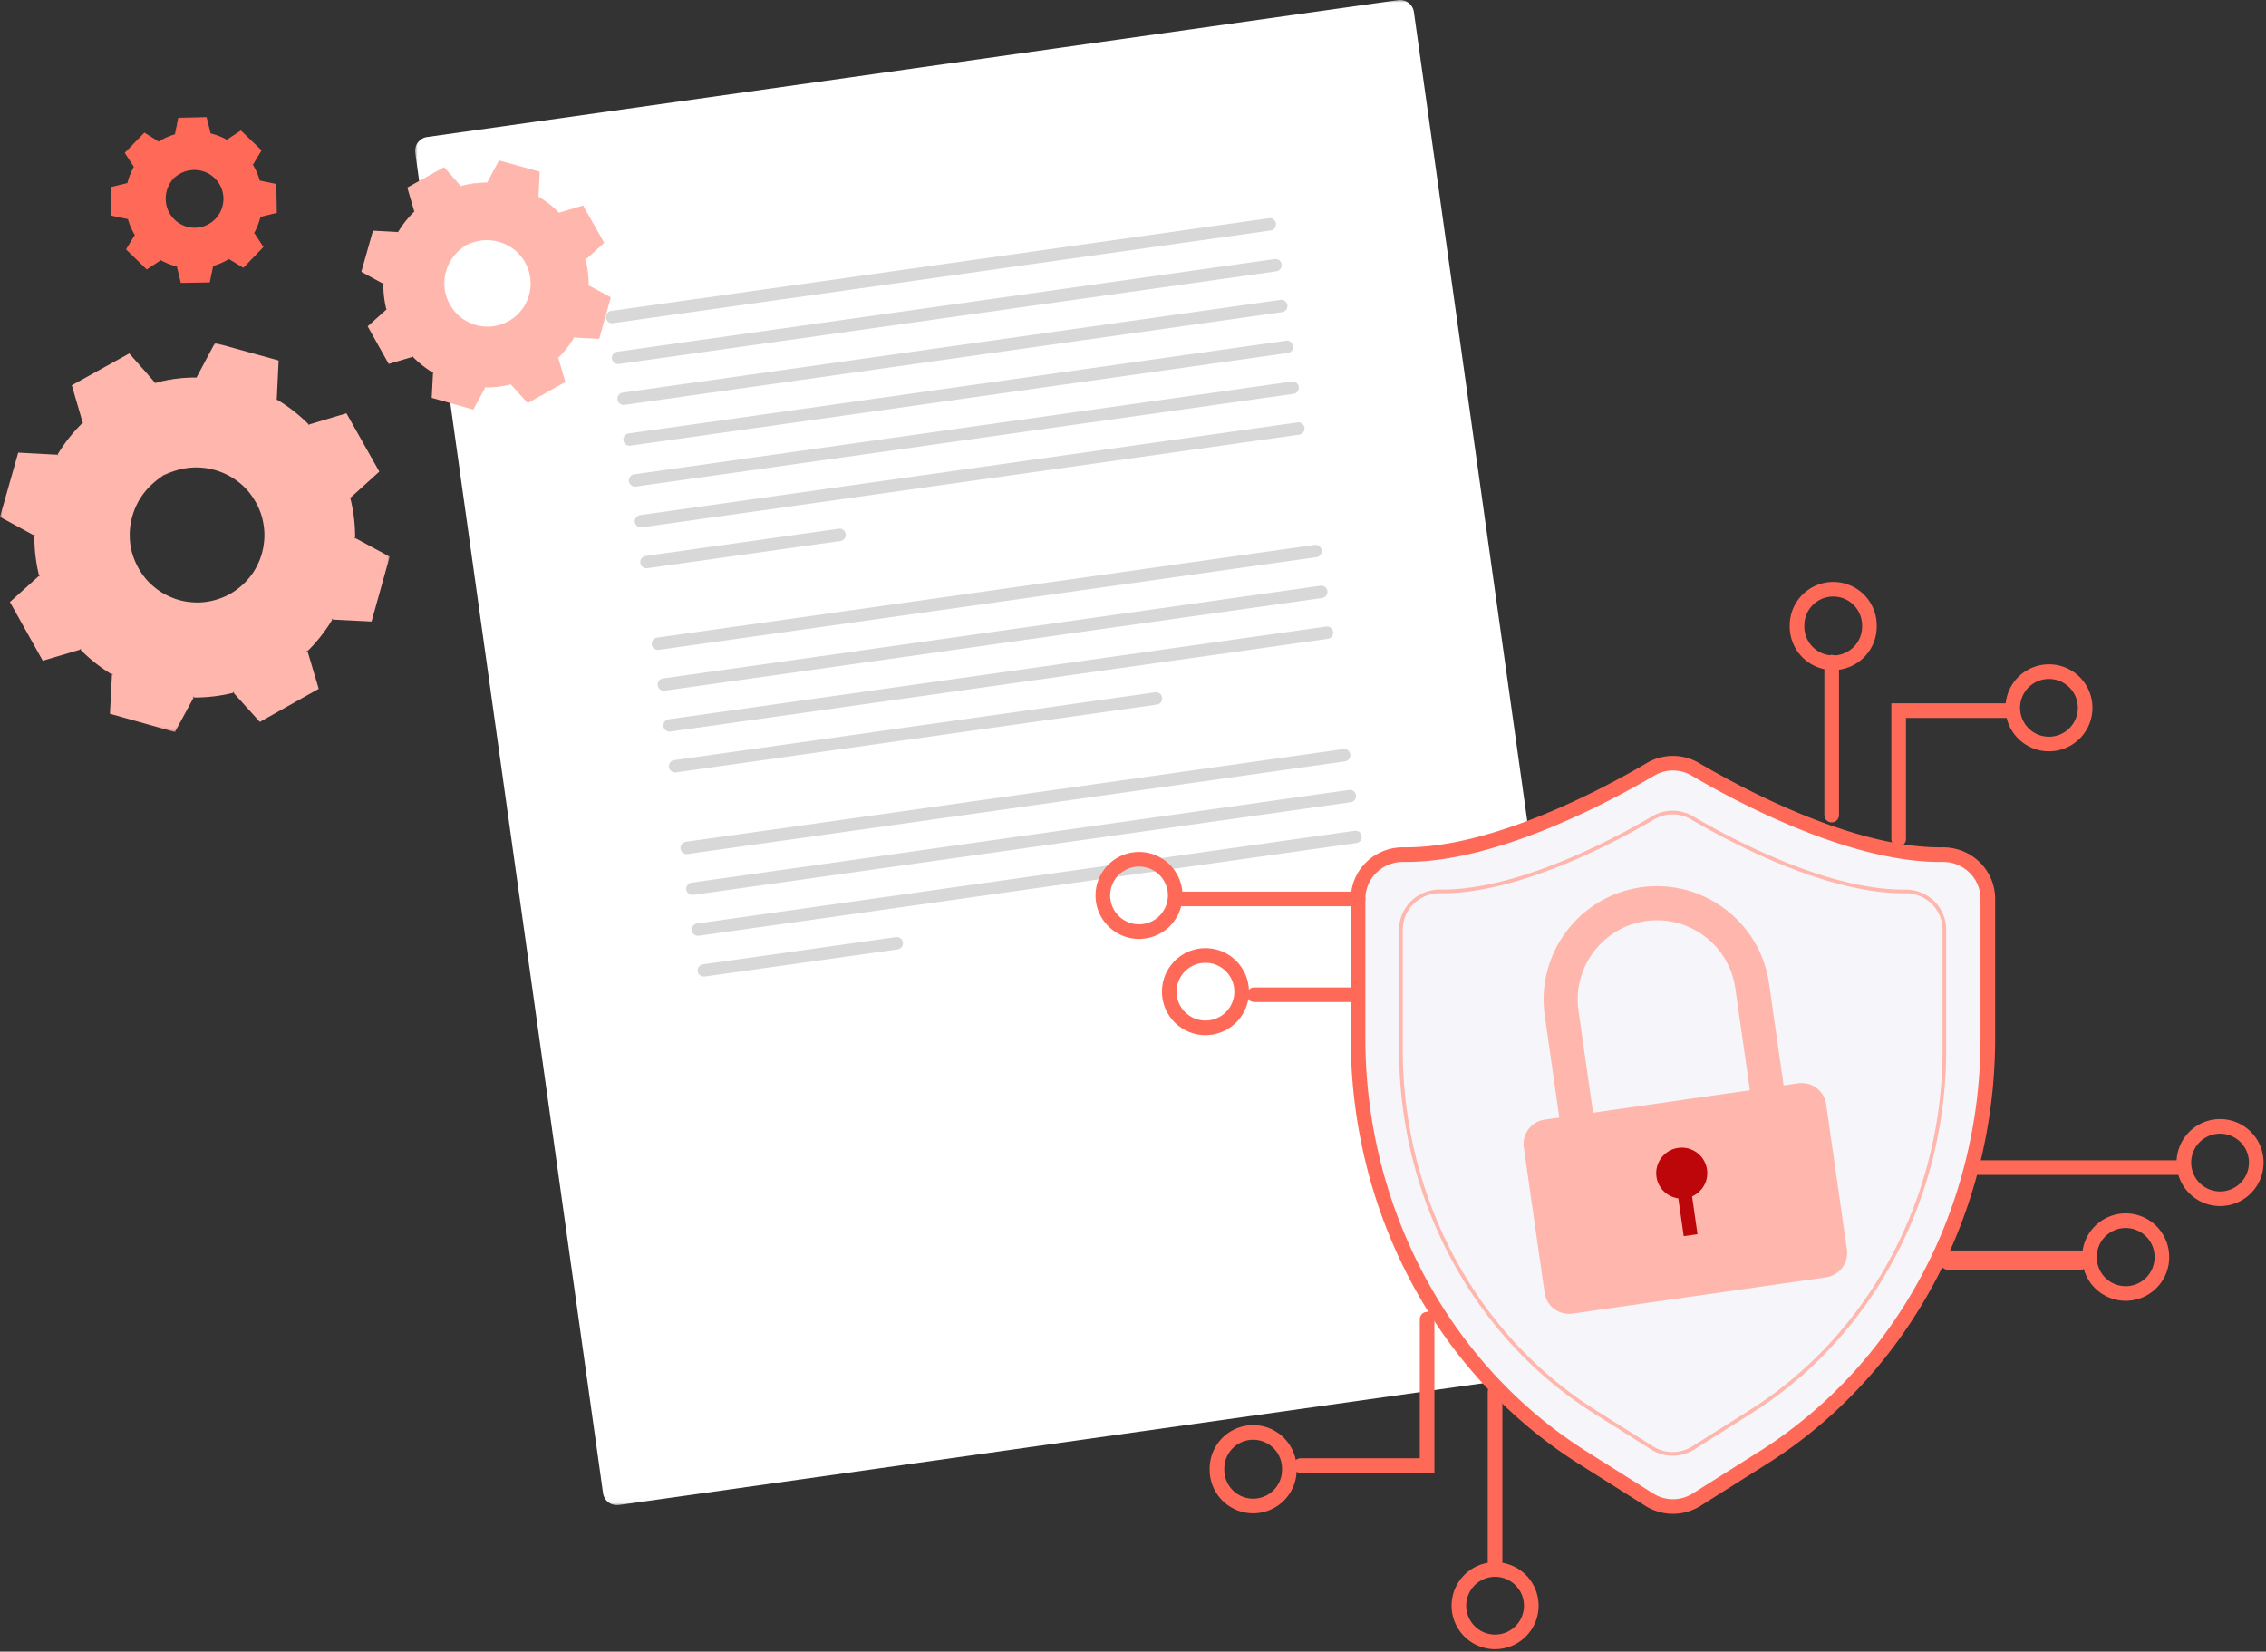 <svg width="465" height="339" xmlns="http://www.w3.org/2000/svg" xmlns:xlink="http://www.w3.org/1999/xlink"><rect width="100%" height="100%" fill="#333333" stroke="none"/><defs><path id="a" d="M0 0h243.526v308.94H0z"/><path id="c" d="M0 0h79.966v79.875H0z"/></defs><g fill="none" fill-rule="evenodd"><g transform="translate(85.184)"><mask id="b" fill="#fff"><use xlink:href="#a"/></mask><path d="M2.476 28.12 201.714.029a2.878 2.878 0 0 1 3.248 2.457l38.536 275.074a2.889 2.889 0 0 1-2.45 3.262L41.812 308.912a2.878 2.878 0 0 1-3.249-2.457L.028 31.38a2.885 2.885 0 0 1 2.448-3.26" fill="#FFF" mask="url(#b)"/></g><path d="m125.435 63.822 134.96-19.03a1.268 1.268 0 0 1 .354 2.514l-134.962 19.03a1.265 1.265 0 0 1-1.43-1.08 1.268 1.268 0 0 1 1.078-1.434M126.61 72.203l134.96-19.029a1.266 1.266 0 0 1 1.428 1.082 1.267 1.267 0 0 1-1.076 1.432l-134.96 19.03a1.27 1.27 0 0 1-.352-2.514M127.783 80.586l134.96-19.03a1.268 1.268 0 0 1 .354 2.514L128.135 83.1a1.265 1.265 0 0 1-1.429-1.08 1.268 1.268 0 0 1 1.077-1.434M128.958 88.967l134.96-19.03a1.266 1.266 0 0 1 1.429 1.083 1.269 1.269 0 0 1-1.077 1.433L129.31 91.481a1.27 1.27 0 0 1-.352-2.514M130.131 97.35l134.96-19.03a1.266 1.266 0 0 1 1.43 1.08c.099.695-.385 1.337-1.076 1.434l-134.962 19.03a1.265 1.265 0 0 1-1.429-1.081 1.268 1.268 0 0 1 1.077-1.434M131.306 105.73l134.96-19.029a1.267 1.267 0 0 1 1.43 1.082 1.268 1.268 0 0 1-1.078 1.434l-134.961 19.028a1.27 1.27 0 0 1-.35-2.514M132.48 114.113l39.661-5.593a1.27 1.27 0 0 1 .352 2.515l-39.661 5.592a1.264 1.264 0 0 1-1.43-1.08 1.268 1.268 0 0 1 1.078-1.434M134.828 130.877l134.96-19.03a1.267 1.267 0 0 1 1.43 1.081 1.267 1.267 0 0 1-1.076 1.434L135.18 133.39a1.265 1.265 0 0 1-1.429-1.08 1.267 1.267 0 0 1 1.077-1.434M136.003 139.258l134.96-19.03a1.266 1.266 0 0 1 1.429 1.082 1.268 1.268 0 0 1-1.077 1.434l-134.961 19.028a1.27 1.27 0 0 1-.35-2.514M137.177 147.64l134.96-19.03a1.266 1.266 0 0 1 1.429 1.08 1.269 1.269 0 0 1-1.076 1.436L137.53 150.154a1.27 1.27 0 0 1-.352-2.514M138.351 156.022l98.696-13.917a1.267 1.267 0 0 1 1.43 1.082 1.268 1.268 0 0 1-1.078 1.434l-98.697 13.915a1.266 1.266 0 0 1-1.429-1.08 1.268 1.268 0 0 1 1.078-1.434M140.698 172.785l134.96-19.03a1.266 1.266 0 0 1 1.43 1.082 1.268 1.268 0 0 1-1.076 1.434L141.05 175.299a1.27 1.27 0 0 1-.352-2.514M141.873 181.167l134.96-19.03a1.266 1.266 0 0 1 1.43 1.081 1.268 1.268 0 0 1-1.076 1.435l-134.962 19.028a1.27 1.27 0 0 1-.352-2.514M143.047 189.55l134.96-19.03a1.27 1.27 0 0 1 .354 2.515l-134.962 19.028a1.265 1.265 0 0 1-1.43-1.08 1.268 1.268 0 0 1 1.078-1.434M144.222 197.931l39.66-5.592a1.27 1.27 0 0 1 .352 2.515l-39.66 5.591a1.27 1.27 0 0 1-.352-2.514" fill="#D8D8D8"/><path d="M35.585 36.619a6.078 6.078 0 0 0 .152 8.59 6.072 6.072 0 0 0 8.587-.15 6.08 6.08 0 0 0-.152-8.59 6.07 6.07 0 0 0-8.587.15Zm-3.017-7.544a13.876 13.876 0 0 1 3.384-1.471l.698-3.352 5.659-.1.815 3.325c1.186.293 2.343.743 3.435 1.353l2.86-1.878 4.073 3.935-1.772 2.926a13.898 13.898 0 0 1 1.47 3.387l3.35.697.099 5.663-3.322.815a13.9 13.9 0 0 1-1.352 3.435l1.874 2.864-3.93 4.074-2.925-1.775a13.854 13.854 0 0 1-3.386 1.472l-.697 3.351-5.661.1-.815-3.325a13.793 13.793 0 0 1-3.433-1.352l-2.861 1.876-4.073-3.933 1.772-2.927a13.97 13.97 0 0 1-1.47-3.385l-3.35-.7-.098-5.661 3.323-.816a13.893 13.893 0 0 1 1.35-3.436l-1.875-2.86 3.933-4.075 2.925 1.773Z" fill="#FF6A58"/><path d="M35.585 36.619s.318-.448 1.131-.993a6.04 6.04 0 0 1 3.962-.937 6.136 6.136 0 0 1 2.693.957c.858.574 1.67 1.394 2.176 2.454.268.523.454 1.101.554 1.707.11.602.123 1.237.034 1.87-.155 1.269-.754 2.52-1.686 3.503-.949.967-2.177 1.611-3.441 1.809a5.849 5.849 0 0 1-1.87.033 5.899 5.899 0 0 1-1.724-.493c-1.077-.47-1.923-1.252-2.528-2.091a6.133 6.133 0 0 1-1.051-2.659 6.056 6.056 0 0 1 .797-3.994c.516-.833.953-1.166.953-1.166.033.028-.366.4-.836 1.233a6.072 6.072 0 0 0-.67 3.889c.14.831.456 1.727 1.042 2.528.587.793 1.4 1.53 2.424 1.966.505.233 1.06.385 1.637.456.575.08 1.176.072 1.768-.038 1.195-.192 2.35-.802 3.249-1.716.88-.93 1.448-2.106 1.597-3.307a5.55 5.55 0 0 0-.022-1.768 5.562 5.562 0 0 0-.513-1.62c-.473-1.01-1.238-1.796-2.05-2.355a5.94 5.94 0 0 0-2.563-.954 6.054 6.054 0 0 0-3.86.808c-.818.498-1.173.91-1.203.878" fill="#FF6A58"/><path d="M32.567 29.075c0 .005-.063-.028-.188-.1-.139-.08-.323-.185-.561-.324-.513-.302-1.249-.737-2.204-1.303l.069-.009c-1 1.05-2.317 2.43-3.908 4.097l.009-.108 1.887 2.854.033.05-.029.056a13.849 13.849 0 0 0-1.33 3.413l-.015.066-.069.017-3.322.825.096-.122c.035 1.783.072 3.675.113 5.662l-.109-.132 3.35.692.085.017.025.084a13.82 13.82 0 0 0 1.46 3.348l.048.078-.048.079-1.768 2.927-.026-.193c1.281 1.236 2.663 2.566 4.08 3.93l-.202-.02 2.859-1.878.082-.055.089.049a13.792 13.792 0 0 0 3.393 1.333l.098.024.026.1c.255 1.04.533 2.176.816 3.324l-.168-.13c1.792-.034 3.713-.068 5.66-.102l-.166.137.696-3.352.021-.102.103-.029a13.833 13.833 0 0 0 3.34-1.452v-.001l.091-.055.091.055L50 54.6l-.217.026 3.934-4.073-.02.215c-.63-.964-1.255-1.92-1.874-2.864l-.057-.086.05-.09a13.7 13.7 0 0 0 1.338-3.393l.024-.1.1-.023 3.323-.814-.127.165-.092-5.663.126.155-3.348-.703-.094-.019-.024-.09c-.34-1.201-.835-2.329-1.451-3.352l-.046-.078.046-.078 1.778-2.924.024.18-4.065-3.942.166.015-2.865 1.87-.064.042-.065-.037a13.85 13.85 0 0 0-3.402-1.351l-.067-.017-.017-.067c-.291-1.209-.556-2.298-.804-3.326l.102.078-5.66.074.075-.063-.72 3.348-.005.034-.033.009a14.456 14.456 0 0 0-2.589.995c-.261.138-.462.242-.608.32a1.543 1.543 0 0 1-.204.102c0-.004.064-.049.19-.128.129-.08.325-.199.596-.345a13.42 13.42 0 0 1 2.584-1.051l-.04.041.675-3.356.013-.06.063-.002c1.598-.034 3.467-.076 5.66-.124l.08-.003.022.08.826 3.322-.084-.083c1.139.278 2.304.711 3.467 1.354l-.13.004 2.857-1.882.09-.059.077.074 4.08 3.926.083.08-.06.1-1.767 2.928v-.156a14.111 14.111 0 0 1 1.491 3.423l-.117-.11 3.35.693.126.025v.13c.036 1.841.07 3.729.107 5.661l.002.133-.128.03-3.325.819.123-.123a13.965 13.965 0 0 1-1.363 3.478l-.006-.177 1.875 2.862.076.114-.095.1a9172.337 9172.337 0 0 0-3.932 4.076l-.096.1-.118-.073-2.926-1.773h.18l-.003.002a14.103 14.103 0 0 1-3.425 1.488l.122-.132-.697 3.351-.028.136-.139.001-5.66.098-.136.002-.033-.133-.811-3.324.121.123a14.09 14.09 0 0 1-3.473-1.371l.17-.006-2.861 1.874-.109.07-.092-.09-4.068-3.939-.09-.086.064-.107c.619-1.017 1.226-2.016 1.779-2.922v.155a14.016 14.016 0 0 1-1.483-3.424l.11.1-3.348-.703-.109-.024-.001-.108-.087-5.664-.001-.098.096-.024 3.327-.806-.085.083c.32-1.277.801-2.438 1.374-3.457l.003.106c-.67-1.034-1.298-2-1.863-2.87l-.039-.06.05-.05 3.954-4.052.032-.031.037.022 2.154 1.342.555.352c.124.08.187.124.187.128" fill="#FF6A58"/><path d="M33.537 97.526c-6.826 3.834-9.254 12.478-5.421 19.308 3.832 6.828 12.473 9.256 19.298 5.422 6.826-3.833 9.254-12.478 5.423-19.306-3.834-6.83-12.473-9.257-19.3-5.424Zm-1.689-18.89a32.345 32.345 0 0 1 8.553-1.018l3.807-7.025 12.72 3.576-.408 7.98a32.38 32.38 0 0 1 6.773 5.326l7.652-2.275 6.468 11.527-5.927 5.351a32.335 32.335 0 0 1 1.018 8.559l7.022 3.806-3.575 12.727-7.974-.41a32.353 32.353 0 0 1-5.324 6.775l2.272 7.659-11.522 6.47-5.347-5.929a32.292 32.292 0 0 1-8.554 1.018l-3.807 7.024-12.72-3.575.408-7.98a32.273 32.273 0 0 1-6.772-5.326l-7.651 2.276-6.469-11.528 5.924-5.35a32.45 32.45 0 0 1-1.017-8.559l-7.021-3.808 3.575-12.725 7.976.407a32.43 32.43 0 0 1 5.323-6.774l-2.272-7.655 11.52-6.471 5.35 5.928Z" fill="#FFB6AD"/><path d="M33.537 97.526s1.012-.788 3.193-1.46c2.141-.654 5.656-1.042 9.485.562 1.883.805 3.823 2.078 5.38 3.946 1.536 1.863 2.8 4.236 3.222 6.95.248 1.344.272 2.763.092 4.182a13.69 13.69 0 0 1-1.177 4.204c-1.196 2.734-3.374 5.13-6.118 6.7-2.77 1.527-5.947 2.141-8.904 1.738a13.618 13.618 0 0 1-4.202-1.184 13.634 13.634 0 0 1-3.522-2.257c-2.097-1.775-3.463-4.09-4.251-6.371-.784-2.303-.86-4.625-.567-6.65.626-4.106 2.788-6.905 4.46-8.393 1.71-1.514 2.91-1.967 2.91-1.967.054.084-1.086.646-2.693 2.196a14.148 14.148 0 0 0-4.107 8.246c-.247 1.949-.14 4.165.635 6.35.78 2.165 2.1 4.358 4.102 6.02.972.86 2.111 1.572 3.352 2.118 1.23.565 2.58.949 3.98 1.1 2.799.372 5.79-.215 8.409-1.654 2.59-1.487 4.651-3.738 5.79-6.32a12.952 12.952 0 0 0 1.132-3.972 12.906 12.906 0 0 0-.06-3.965c-.376-2.575-1.558-4.844-3-6.638-1.462-1.8-3.297-3.046-5.09-3.851a14.122 14.122 0 0 0-9.175-.786c-2.159.564-3.232 1.247-3.276 1.156" fill="#FFB6AD"/><g transform="translate(0 70.378)"><mask id="d" fill="#fff"><use xlink:href="#c"/></mask><path d="M31.849 8.26c-.003.01-.122-.108-.356-.35-.254-.271-.594-.633-1.036-1.101-.94-1.02-2.294-2.486-4.054-4.392l.16.027a42916.14 42916.14 0 0 0-11.484 6.537l.097-.238 2.303 7.646.041.138-.104.101a32.361 32.361 0 0 0-5.259 6.74l-.082.14-.16-.01c-2.488-.119-5.18-.25-7.978-.385l.293-.21L.685 35.637l-.154-.367c2.173 1.173 4.572 2.466 7.027 3.792l.178.096-.003.204a32.244 32.244 0 0 0 1.023 8.465l.054.205-.16.144c-1.833 1.662-3.855 3.493-5.916 5.358l.075-.446c2.034 3.62 4.23 7.52 6.48 11.519l-.437-.177c2.383-.71 4.999-1.49 7.65-2.282l.224-.067.162.168a32.142 32.142 0 0 0 6.695 5.257l.205.12-.013.239c-.125 2.5-.262 5.226-.402 7.98l-.29-.404c4.028 1.129 8.346 2.341 12.722 3.57l-.463.197c1.2-2.22 2.496-4.615 3.803-7.026l.116-.216.245.004a32.081 32.081 0 0 0 8.44-1.005l.008-.002.24-.06.164.18c1.795 1.993 3.58 3.97 5.347 5.929l-.5-.08 11.523-6.469-.189.465-2.269-7.657-.068-.23.172-.17a31.915 31.915 0 0 0 5.263-6.689l.121-.203.24.011c2.696.14 5.351.279 7.974.414l-.392.281 3.586-12.722.182.432c-2.38-1.296-4.718-2.567-7.016-3.816l-.194-.106.004-.221a32.16 32.16 0 0 0-.995-8.463l-.052-.209.156-.14c2.034-1.832 4.008-3.608 5.935-5.341l-.069.415c-2.266-4.059-4.407-7.89-6.444-11.54l.361.146c-2.694.794-5.22 1.538-7.659 2.255l-.17.05-.121-.126a32.215 32.215 0 0 0-6.7-5.298l-.139-.084.009-.16c.16-2.9.299-5.512.434-7.978l.174.243L44.158.39l.21-.088-3.85 7-.04.07H40.4a33.396 33.396 0 0 0-6.455.49l-1.573.303c-.36.076-.526.105-.523.094.003-.009.177-.065.508-.16.342-.091.861-.228 1.564-.37a31.286 31.286 0 0 1 6.484-.62l-.116.069c1.024-1.924 2.255-4.234 3.759-7.05L44.115 0l.142.04 12.736 3.52.184.05-.01.194-.38 7.98-.13-.243a32.626 32.626 0 0 1 6.844 5.352l-.291-.076 7.646-2.294.238-.07.123.218 6.49 11.512.133.235-.202.182c-1.92 1.742-3.886 3.523-5.917 5.361l.107-.348a32.794 32.794 0 0 1 1.041 8.65l-.19-.325 7.026 3.798.261.142-.08.289-3.561 12.73-.083.297-.31-.016c-2.621-.133-5.277-.265-7.976-.4l.359-.194a32.78 32.78 0 0 1-5.385 6.86l.106-.4c.75 2.527 1.51 5.08 2.275 7.654l.09.308-.277.16c-3.788 2.125-7.628 4.285-11.521 6.472l-.283.16-.217-.242c-1.77-1.959-3.554-3.937-5.35-5.926l.405.12-.01.002a32.79 32.79 0 0 1-8.652 1.03l.363-.214-3.808 7.025-.153.282-.311-.087-12.72-3.581-.306-.085.018-.318c.141-2.754.283-5.48.412-7.978l.193.357a32.83 32.83 0 0 1-6.849-5.396l.387.102-7.655 2.267-.291.086-.146-.265c-2.24-4.003-4.428-7.911-6.453-11.533l-.143-.253.215-.194 5.933-5.342-.104.347a32.815 32.815 0 0 1-1.015-8.649l.175.3-7.014-3.821L0 35.708l.07-.245 3.602-12.718.064-.223.23.012c2.8.152 5.49.296 7.974.43l-.242.133a32.689 32.689 0 0 1 5.387-6.81l-.063.239L14.78 8.86l-.046-.159.143-.079c4.707-2.61 8.599-4.765 11.558-6.404l.093-.052.067.077 3.918 4.444 1.001 1.159c.226.263.338.403.335.413" fill="#FFB6AD" mask="url(#d)"/></g><path d="M95.62 50.307c-4.371 2.455-5.925 7.989-3.472 12.362a9.074 9.074 0 0 0 12.357 3.472c4.37-2.454 5.924-7.99 3.47-12.362-2.453-4.372-7.986-5.926-12.355-3.472Zm-1.082-12.094a20.753 20.753 0 0 1 5.476-.652l2.438-4.498 8.144 2.29-.26 5.108a20.736 20.736 0 0 1 4.335 3.41l4.898-1.456 4.143 7.38-3.795 3.426c.467 1.81.68 3.654.652 5.48l4.496 2.437-2.288 8.148-5.108-.26a20.686 20.686 0 0 1-3.408 4.338l1.456 4.901-7.377 4.143-3.425-3.796c-1.81.467-3.652.678-5.478.651l-2.435 4.499-8.144-2.29.26-5.108a20.727 20.727 0 0 1-4.334-3.411l-4.901 1.456-4.14-7.38 3.793-3.426a20.781 20.781 0 0 1-.653-5.478l-4.495-2.439 2.289-8.147 5.106.26a20.786 20.786 0 0 1 3.408-4.336l-1.454-4.902 7.377-4.144 3.424 3.796Z" fill="#FFB6AD"/><path d="M95.62 50.307s.647-.504 2.044-.935c1.37-.418 3.622-.667 6.074.361 1.204.513 2.446 1.33 3.442 2.526.984 1.192 1.795 2.712 2.064 4.45.159.86.174 1.768.06 2.677a8.709 8.709 0 0 1-.756 2.693c-.763 1.75-2.159 3.283-3.915 4.288-1.774.978-3.808 1.37-5.701 1.113a8.757 8.757 0 0 1-2.69-.759 8.675 8.675 0 0 1-2.256-1.444c-1.342-1.135-2.217-2.62-2.722-4.08-.501-1.473-.55-2.96-.363-4.257.401-2.628 1.784-4.42 2.856-5.374 1.095-.969 1.863-1.259 1.863-1.259.035.054-.697.414-1.723 1.406a9.054 9.054 0 0 0-2.632 5.28c-.156 1.248-.088 2.667.41 4.067.497 1.385 1.343 2.789 2.624 3.854a8.274 8.274 0 0 0 2.147 1.354 8.258 8.258 0 0 0 2.548.706c1.792.238 3.707-.14 5.385-1.06 1.658-.952 2.977-2.392 3.707-4.047a8.253 8.253 0 0 0 .724-2.543 8.327 8.327 0 0 0-.039-2.538c-.24-1.649-.998-3.102-1.921-4.25-.935-1.152-2.11-1.95-3.26-2.465a9.045 9.045 0 0 0-5.873-.505c-1.383.362-2.068.8-2.097.741" fill="#FFB6AD"/><path d="M94.539 38.213c-.002.008-.08-.068-.228-.223l-.665-.707-2.594-2.81.102.017c-1.884 1.07-4.358 2.481-7.353 4.186l.061-.153 1.477 4.897.025.088-.065.065a20.727 20.727 0 0 0-3.368 4.313l-.052.089-.104-.005-5.108-.245.187-.135a19280.9 19280.9 0 0 1-2.269 8.152l-.098-.235c1.392.75 2.926 1.58 4.5 2.427l.114.063-.003.13a20.61 20.61 0 0 0 .656 5.42l.033.131-.1.092-3.789 3.432.046-.287 4.15 7.376-.28-.114c1.526-.455 3.2-.955 4.899-1.46l.143-.043.105.107a20.586 20.586 0 0 0 4.284 3.366l.132.076-.009.153c-.078 1.6-.168 3.346-.255 5.11l-.186-.259 8.144 2.287-.296.125c.769-1.421 1.598-2.955 2.436-4.499l.074-.138.158.003c1.73.027 3.592-.176 5.403-.643l.005-.001.153-.039.104.116c1.15 1.273 2.293 2.54 3.424 3.795l-.32-.052c2.494-1.399 4.954-2.78 7.377-4.142l-.12.3c-.49-1.652-.973-3.285-1.451-4.904l-.046-.147.113-.109a20.498 20.498 0 0 0 3.367-4.283l.08-.13.15.007 5.107.266-.251.18 2.296-8.144.116.275-4.49-2.444-.126-.067.003-.142a20.597 20.597 0 0 0-.638-5.419l-.034-.132.103-.091 3.797-3.42-.043.266c-1.451-2.599-2.82-5.053-4.125-7.387l.23.092c-1.724.507-3.343.985-4.903 1.445l-.109.03-.078-.08a20.597 20.597 0 0 0-4.29-3.393l-.088-.053.006-.103.277-5.107.113.156-8.136-2.326.136-.057-2.467 4.482-.024.046-.05-.001a21.49 21.49 0 0 0-4.133.314l-1.006.193c-.232.05-.34.069-.336.061.001-.006.113-.042.325-.103.219-.058.552-.145 1.002-.236.899-.18 2.277-.406 4.15-.397l-.074.044c.656-1.231 1.444-2.712 2.406-4.514l.043-.08.092.023 8.153 2.255.12.031-.007.125c-.074 1.58-.154 3.252-.244 5.109l-.083-.156a20.958 20.958 0 0 1 4.382 3.427l-.187-.049 4.896-1.468.152-.045.079.138 4.156 7.373.085.15-.128.116-3.789 3.432.067-.223c.456 1.766.693 3.633.668 5.54l-.122-.208 4.498 2.432.168.09-.05.185-2.282 8.15-.053.191-.198-.01-5.106-.258.229-.123a20.955 20.955 0 0 1-3.447 4.391l.067-.254 1.456 4.9.059.198-.18.101c-2.424 1.361-4.883 2.743-7.375 4.145l-.182.1-.138-.153-3.424-3.796.255.079h-.003a21.04 21.04 0 0 1-5.54.659l.23-.135-2.435 4.497-.1.181-.199-.056-8.142-2.293-.197-.055.01-.204.265-5.108.124.229a21.035 21.035 0 0 1-4.385-3.454l.247.065c-1.697.503-3.374 1-4.901 1.45l-.186.056-.094-.168-4.132-7.386-.09-.163.137-.123c1.324-1.19 2.622-2.36 3.8-3.42l-.067.222a20.988 20.988 0 0 1-.652-5.539l.113.194c-1.568-.856-3.1-1.69-4.49-2.447l-.144-.08.044-.157c.81-2.856 1.58-5.577 2.306-8.142l.042-.142.147.007 5.106.275-.156.085a20.97 20.97 0 0 1 3.45-4.36l-.04.153-1.436-4.908-.03-.102.092-.05c3.014-1.671 5.506-3.052 7.4-4.1l.06-.033.043.049 2.509 2.846.64.74c.145.17.216.26.215.265" fill="#FFB6AD"/><path d="M347.903 157.904a9.052 9.052 0 0 0-9.2 0c-9.519 5.61-31.998 17.514-50.196 17.514-.19 0-.38 0-.57-.002-5.09-.03-9.253 4.01-9.253 9.1v28.589c0 35.33 17.521 68.046 46.1 86.085l13.661 8.62a9.096 9.096 0 0 0 9.716 0l13.66-8.62c28.58-18.04 46.1-50.755 46.1-86.085v-28.589c0-5.09-4.163-9.13-9.25-9.1-.19.002-.38.002-.571.002-18.197 0-40.679-11.904-50.197-17.514Z" fill="#F5F5FA"/><path d="M398.1 175.418c-18.197 0-40.679-11.904-50.197-17.514a9.052 9.052 0 0 0-9.2 0c-9.519 5.61-31.998 17.514-50.196 17.514-.19 0-.38 0-.57-.002-5.09-.03-9.253 4.01-9.253 9.1v28.589c0 35.33 17.521 68.046 46.1 86.085l13.661 8.62a9.096 9.096 0 0 0 9.716 0l13.66-8.62c28.58-18.04 46.1-50.755 46.1-86.085v-28.589c0-5.09-4.163-9.13-9.25-9.1-.19.002-.38.002-.571.002Z" stroke="#FF6A58" stroke-width="3"/><path d="m368.418 239.562-6.925.99-5.393-37.71c-1.27-8.875-9.521-15.063-18.392-13.793-8.873 1.269-15.057 9.524-13.789 18.4l5.392 37.711-6.925.99-5.392-37.71c-1.815-12.695 7.032-24.504 19.723-26.319 12.69-1.816 24.492 7.035 26.307 19.73l5.394 37.711Z" fill="#FFB6AD"/><path d="m374.723 262.173-52.053 7.45a5.044 5.044 0 0 1-5.705-4.28l-4.265-29.83a5.043 5.043 0 0 1 4.277-5.706l52.052-7.452a5.044 5.044 0 0 1 5.704 4.28l4.266 29.83a5.044 5.044 0 0 1-4.276 5.708" fill="#FFB6AD"/><path d="M350.293 240.06a5.236 5.236 0 0 0-5.926-4.445 5.24 5.24 0 0 0-4.444 5.928c.339 2.372 2.223 4.121 4.481 4.43l1.108 7.755 2.83-.406-1.11-7.756c2.084-.93 3.401-3.134 3.06-5.506" fill="#BD060A"/><path stroke="#FF6A58" stroke-width="3" stroke-linecap="round" d="M375.874 167.301V135.92M404.701 239.653h42.774"/><path stroke="#FF6A58" stroke-width="4" stroke-linecap="round" d="M399.948 258.673h26.745"/><path stroke="#FF6A58" stroke-width="3" stroke-linecap="round" d="M306.798 285.643v36.137M278.685 184.516h-37.473M277.332 204.175h-19.961"/><path d="M383.617 128.491a7.426 7.426 0 1 1-14.85 0 7.426 7.426 0 1 1 14.85 0ZM427.885 145.287a7.425 7.425 0 1 1-14.85 0 7.428 7.428 0 0 1 7.426-7.43 7.426 7.426 0 0 1 7.424 7.43ZM463 238.62a7.426 7.426 0 0 1-7.424 7.43 7.428 7.428 0 0 1-7.426-7.43 7.425 7.425 0 1 1 14.85 0ZM443.63 258.066a7.426 7.426 0 0 1-7.424 7.429 7.426 7.426 0 0 1-7.424-7.43 7.425 7.425 0 1 1 14.849 0ZM241.164 183.79a7.425 7.425 0 1 1-14.85 0 7.425 7.425 0 1 1 14.85 0ZM254.795 203.54a7.425 7.425 0 1 1-14.85 0 7.425 7.425 0 1 1 14.85 0ZM314.23 329.572a7.425 7.425 0 1 1-14.85 0 7.425 7.425 0 1 1 14.85 0ZM264.582 301.562a7.425 7.425 0 1 1-14.848 0 7.425 7.425 0 1 1 14.848 0Z" stroke="#FF6A58" stroke-width="3"/><path d="M390.523 182.968c-15.702 0-35.1-10.272-43.314-15.113a7.81 7.81 0 0 0-7.94 0c-8.21 4.84-27.61 15.113-43.312 15.113-.163 0-.328 0-.493-.002-4.388-.025-7.982 3.46-7.982 7.852v24.669c0 30.487 15.118 58.716 39.779 74.28l11.788 7.44a7.848 7.848 0 0 0 8.382 0l11.789-7.44c24.66-15.564 39.778-43.793 39.778-74.28v-24.67c0-4.39-3.594-7.876-7.983-7.85h-.492Z" stroke="#FFB6AD" stroke-width=".75"/><path stroke="#FF6A58" stroke-width="3" stroke-linecap="round" d="M292.852 270.767v30.047h-25.976M389.618 172.22v-26.364h22.792"/></g></svg>